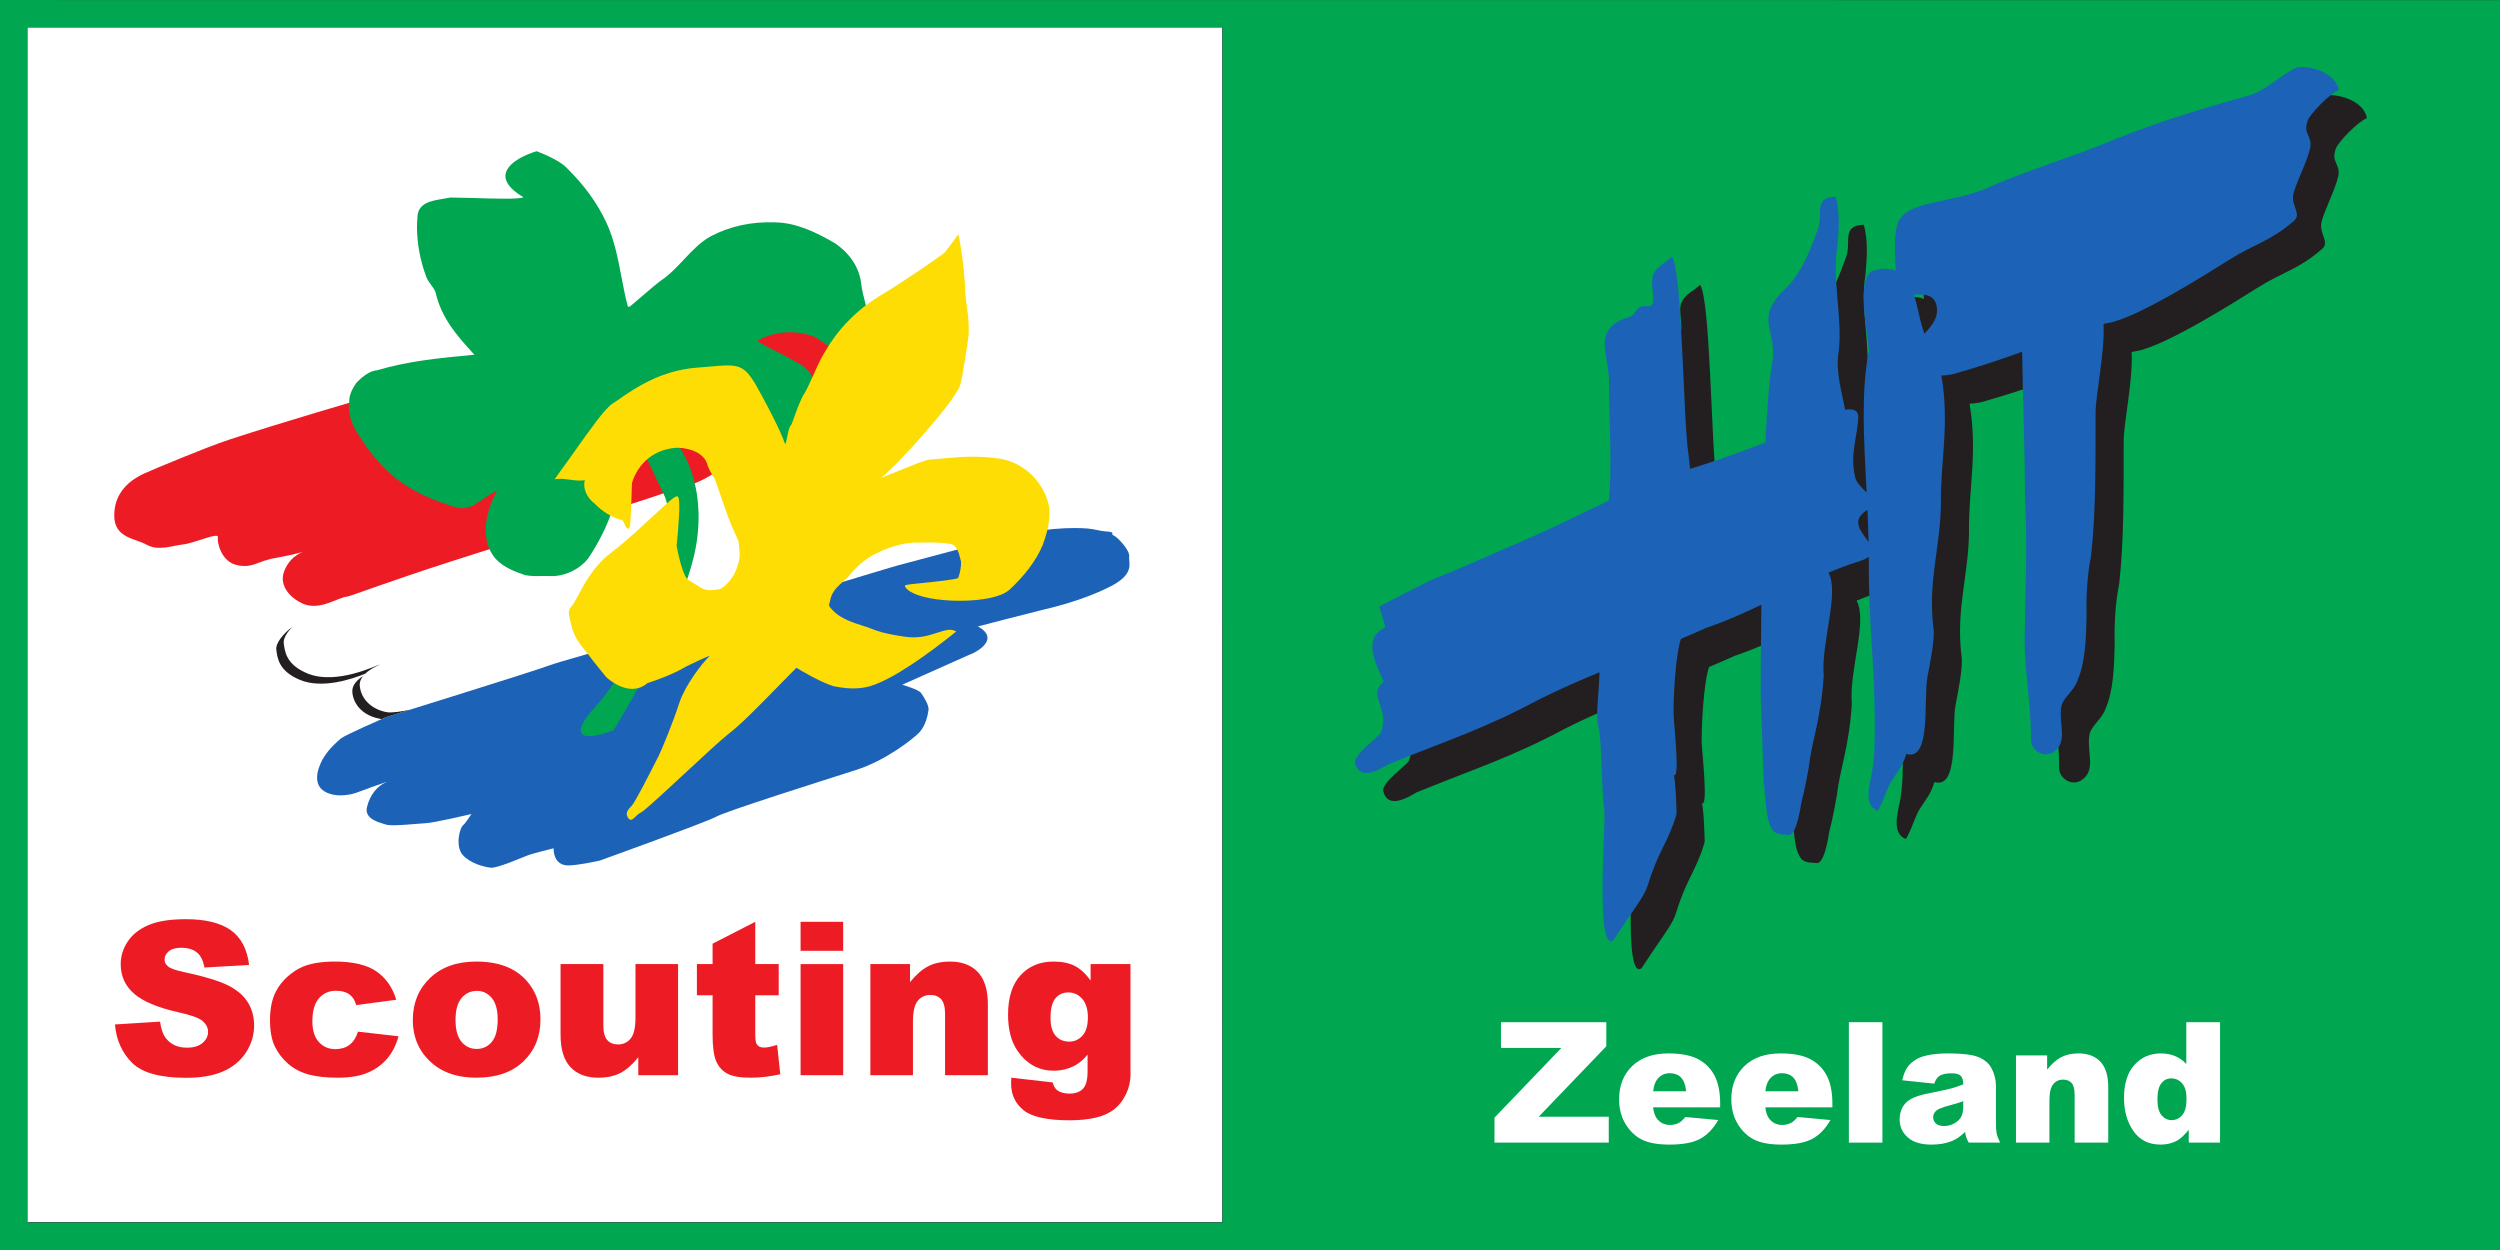 <?xml version="1.0" encoding="UTF-8" standalone="no"?>
<!-- Created with Inkscape (http://www.inkscape.org/) -->

<svg
   xmlns:dc="http://purl.org/dc/elements/1.1/"
   xmlns:cc="http://creativecommons.org/ns#"
   xmlns:rdf="http://www.w3.org/1999/02/22-rdf-syntax-ns#"
   xmlns:svg="http://www.w3.org/2000/svg"
   xmlns="http://www.w3.org/2000/svg"
   xmlns:inkscape="http://www.inkscape.org/namespaces/inkscape"
   version="1.1"
   width="408.625"
   height="204.35"
   id="svg2"
   xml:space="preserve"><rect width="100%" height="100%" fill="#333333" stroke="none"/><defs
     id="defs6" /><g
     transform="matrix(1.25,0,0,-1.25,0,204.35)"
     id="g10"><g
       transform="scale(0.1,0.1)"
       id="g12"><path
         d="m 36.172,36.25 0,1562.38 1562.348,0 0.03,-1562.38 -1562.378,0 z M 0,1634.76 0,0.078 3269.04,0 l 0,1634.64 L 0,1634.76"
         inkscape:connector-curvature="0"
         id="path14"
         style="fill:#00a650;fill-opacity:1;fill-rule:nonzero;stroke:none" /><path
         d="m 36.172,36.82 1561.83,0 0,1561.82 -1561.83,0 0,-1561.82 z"
         inkscape:connector-curvature="0"
         id="path16"
         style="fill:#ffffff;fill-opacity:1;fill-rule:nonzero;stroke:none" /><path
         d="m 693.672,1462.03 c -12.656,-3.74 -54.285,-18.55 -58.582,-52.08 -0.219,-1.72 -0.344,-3.54 -0.344,-5.43 0,-0.94 0.117,-1.94 0.188,-2.91 -5.371,0.15 -10.325,0.31 -13.672,0.43 l -34.192,0.69 -12.336,-2.18 c -14.656,-2.38 -54.246,-8.85 -55.046,-49.52 -0.118,-2.71 -0.586,-13.43 -0.586,-13.43 0,-24.16 4.941,-50.55 13.918,-74.3 2.644,-7.09 6.675,-12.53 9.617,-16.52 0.039,-0.05 1.765,-2.54 2.285,-3.28 5.156,-20.29 13.762,-36.96 24.031,-51.68 -27.742,-3.32 -55.738,-7.85 -83.348,-16.13 l 5.579,1.03 c -15.071,-1.13 -29.504,-9.14 -44.141,-24.49 l -1.352,-1.43 -1.128,-1.6 c -4.895,-6.98 -8.442,-13.81 -10.786,-20.58 -57.031,-16.89 -103.98,-31.33 -142.078,-43.78 -33.586,-11.07 -100.449,-39.52 -103.269,-40.73 l -1.828,-0.79 c 0,0 -0.391,-0.25 -0.508,-0.33 -0.489,-0.19 -0.996,-0.41 -0.996,-0.41 -51.133,-20.82 -61.868,-56.045 -61.868,-81.924 0,-40.64 31.555,-51.922 46.711,-57.34 3.426,-1.23 6.961,-2.5 8.789,-3.515 20.442,-11.192 40.071,-7.324 54.395,-4.516 l 9.695,1.692 c 7.035,0.871 14.758,3.144 22.461,5.566 7.09,-14.852 20.063,-28.594 40.422,-32.52 17.41,-3.41 29.024,-0.183 38.36,3.172 0.527,-5.23 1.589,-10.449 3.742,-15.515 3.601,-8.485 9.605,-16.278 17.066,-22.899 -12.332,-9.668 -29.844,-27.035 -29.844,-48.136 0,-1.895 0.149,-3.821 0.453,-5.762 -0.011,0.019 0.204,-1.438 0.204,-1.438 1.601,-11.265 5.859,-41.187 46.816,-57.965 15.754,-6.457 33.977,-8.285 54.402,-5.664 1.797,-6.171 4.504,-11.996 8.086,-17.285 -11.265,-5.547 -13.804,-7.48 -15.535,-8.879 l -0.574,-0.476 c -7.512,-6.406 -18.441,-16.418 -26.684,-29.278 -3.425,-5.117 -13.75,-22.328 -13.75,-41.937 0,-3.531 0.344,-7.152 1.118,-10.781 2.617,-12.282 9.648,-22.328 20.332,-29.078 14.89,-9.192 31.152,-10.141 43.699,-8.954 2.043,-13.199 11.719,-28.269 41.64,-37.039 l 1.907,-0.55 c 9.629,-2.938 22.593,-2.438 49.949,-0.11 l 10.996,0.852 c 3.309,0.121 8.867,0.937 15.352,2.109 0.007,-13.449 3.964,-25.39 11.484,-34.301 l 0.539,-0.621 c 16.941,-18.808 42.477,-23.906 52.664,-25.226 11.355,-1.59 25.852,3.25 53.938,14.699 l 6.875,2.75 c 1.367,0.539 4.773,1.551 8.789,2.66 1.082,-1.473 1.851,-3 3.203,-4.383 6.05,-6.25 16.89,-13.547 34.109,-12.937 15.703,0.41 42.195,6.301 45.164,6.969 l 1.582,0.351 1.528,0.551 c 32.734,11.808 140.671,50.91 155.085,58.668 l 0.547,0.301 c 11.953,6.039 107.725,36.589 148.625,49.64 l 29.4,9.41 c 43.09,13.579 82.66,44.192 94.07,56.079 l 0.41,0.449 c 9.55,10.41 15.77,24.695 18.49,42.461 0.31,1.89 0.45,3.765 0.45,5.613 0,9.324 -3.63,18.176 -8.5,26.543 22.41,10 44.27,19.766 44.9,20.051 8.03,2.968 28.68,12.207 37.31,31.277 2.01,4.465 2.92,8.859 3.19,13.125 23.9,6.121 50.27,12.891 50.27,12.891 0.02,0.011 0.82,0.195 0.82,0.195 15.16,3.586 55.4,13.137 92.89,31.711 35.05,16.961 41.78,37.059 41.78,54.004 0,2.305 -0.13,4.539 -0.32,6.707 l -0.13,1.531 -0.12,-1.949 c 0.16,1.269 0.23,2.539 0.23,3.816 0,17.578 -14.54,36.36 -27.89,46.153 -0.21,0.754 -0.36,1.281 -0.36,1.281 -8.46,10.191 -21.1,10.859 -27.17,11.18 l 0.68,-0.047 -7.45,1.226 c -9.64,2.035 -20.13,3.586 -42.55,3.086 -0.52,6.75 -1.57,13.227 -3.67,19.262 -13.27,39.804 -48.41,68.234 -89.43,72.114 -25.69,3.25 -45.59,2.08 -67,0.26 18.4,21.5 37.29,45.84 42.25,60.35 4.3,12.24 12.23,68.15 12.61,73.35 l 0.06,0.77 0.11,7.19 c 0,15.42 -1.55,25.9 -2.84,34.33 -0.1,0.85 -1.62,14.69 -1.78,16.06 -1.23,37.07 -7.41,70 -8.66,76.28 l -12.39,61.55 -37.05,-50.47 c -4.85,-6.69 -10.8,-14.69 -13.36,-17.93 -7.39,-5.66 -41.5,-29.28 -67.31,-45.44 -5.78,23.27 -19.57,43.74 -41.43,59.4 l -0.99,0.7 -1.04,0.61 c -27.5,16.08 -57.71,31.02 -92.39,31.49 -34.754,1.19 -67.097,-5.88 -96.16,-21.06 -17.656,-9.53 -30.723,-23.45 -42.246,-35.74 -7.246,-7.69 -13.945,-14.83 -21.074,-20.47 l 1.379,1.02 c -6.301,-4.34 -12.141,-8.95 -17.786,-13.61 -4.355,22.92 -9.433,48.6 -20.742,73.61 -13.718,29.35 -32.051,54.71 -57.715,80.02 -12.468,12.8 -35.339,22.64 -47.898,27.36 l -1.516,0.53 -7.832,2.64 -8.398,-2.47"
         inkscape:connector-curvature="0"
         id="path18"
         style="fill:#ffffff;fill-opacity:1;fill-rule:nonzero;stroke:none" /><path
         d="m 371.133,793.434 c -1.492,9.336 10.832,22.781 23.508,31.738 13.062,8.941 33.972,18.277 46.675,22.762 12.676,4.121 21.645,7.097 28.735,9.347 41.07,14.18 133.648,46.649 137.383,48.133 4.097,1.887 214.254,70.559 232.183,74.316 17.531,3.731 92.942,37.3 100.813,44.04 5.195,4.48 157.87,22.02 177.68,12.31 19.38,-9.7 -6.35,-76.162 29.12,-66.459 35.04,9.699 144.43,26.879 163.83,-4.449 19.41,-31.391 3.76,-47.063 -10.05,-53.027 -13.45,-5.618 -267.65,-69.067 -267.65,-69.067 0,0 -362.11,-97.793 -375.919,-100.015 -10.82,-1.895 -85.468,-25.04 -113.855,-34.348 -7.832,-2.617 1.121,0.359 -13.789,-4.11 -19.067,-5.585 -15.695,-2.617 -24.289,-1.117 -19.031,3.735 -33.594,16.809 -35.098,34.692 -1.484,17.547 28.008,27.625 25.781,27.625 -2.238,0 -55.625,-27.254 -94.074,-11.571 -28.75,11.571 -29.5,29.508 -30.984,39.2"
         inkscape:connector-curvature="0"
         id="path20"
         style="fill:#ffffff;fill-opacity:1;fill-rule:nonzero;stroke:none" /><path
         d="m 504.48,696.93 c 0,0 193.372,60.078 214.282,67.949 20.894,7.82 247.84,70.176 263.535,73.516 15.293,3.378 175.073,52.656 193.333,57.507 18.3,4.844 138.9,36.953 138.9,36.953 0,0 38.46,9.305 77.27,11.172 38.83,1.504 39.92,-2.976 54.12,-4.089 14.2,-0.754 5.58,-3.735 10.1,-5.239 4.1,-1.109 21.62,-19.019 20.52,-27.625 -1.14,-8.586 8.56,-23.133 -26.89,-40.301 -35.46,-17.558 -73.92,-26.503 -88.11,-29.882 -14.16,-3.34 -82.89,-21.25 -82.89,-21.25 0,0 16.85,-7.856 11.61,-19.438 -5.22,-11.558 -23.52,-17.898 -23.52,-17.898 l -86.97,-38.848 c 0,0 21.66,-6.316 24.62,-10.809 3,-4.484 10.82,-15.683 9.69,-22.753 -1.09,-7.122 -3.73,-19.817 -11.92,-28.762 -8.23,-8.582 -44.05,-36.953 -83.24,-49.281 -39.18,-12.68 -169.115,-53.364 -182.904,-61.223 -13.836,-7.438 -151.582,-57.09 -151.582,-57.09 0,0 -26.485,-5.988 -40.301,-6.348 -21.645,-0.75 -20.156,22.391 -20.156,22.391 0,0 -27.993,-6.742 -35.098,-9.723 -7.082,-2.609 -39.191,-16.789 -47.395,-15.648 -8.593,1.109 -26.14,5.199 -36.582,16.801 -10.089,11.929 -3.347,35.808 0.371,38.449 3.348,2.621 11.18,14.91 11.18,14.91 0,0 -49.258,-11.57 -59.344,-11.93 -9.687,-0.359 -43.671,-4.5 -52.265,-1.882 -8.567,2.632 -28.731,7.089 -25,22.773 3.73,16.059 13.808,27.988 24.636,32.469 10.825,4.5 -39.199,-13.789 -39.199,-13.789 0,0 -23.886,-8.602 -41.426,2.226 -17.183,10.832 -6.343,35.481 0.364,45.539 6.711,10.465 16.426,19.043 21.648,23.504 5.586,4.5 58.613,27.649 58.613,27.649"
         inkscape:connector-curvature="0"
         id="path22"
         style="fill:#1c63b7;fill-opacity:1;fill-rule:nonzero;stroke:none" /><path
         d="m 198.684,1020.03 c 0,0 68.289,29.11 101.14,39.93 75.403,24.65 168.36,51.53 198.977,60.49 29.097,8.95 119.07,36.21 195.222,59.34 60.489,18.3 112.723,33.98 118.34,35.46 13.059,2.98 274.357,85.13 282.957,75.05 8.59,-9.7 35.48,-33.98 33.98,-69.09 -1.51,-35.44 -66.45,-121.67 -77.65,-127.63 -11.57,-5.63 -204.931,-43.69 -204.931,-43.69 0,0 100.039,39.57 104.492,-1.51 4.141,-41.04 -77.637,-55.61 -81.738,-57.837 -4.09,-2.617 -162.371,-52.266 -281.075,-90.344 -78.789,-25.359 -129.543,-44.773 -134.406,-45.527 -12.676,-1.121 -34.695,-18.289 -56.734,-9.719 -14.922,5.957 -33.957,22.758 -25.383,43.664 8.594,21.301 26.895,25.403 26.895,25.403 0,0 -11.954,-4.102 -37.332,-8.606 -25.391,-4.101 -29.875,-13.789 -50.774,-9.695 -21.269,4.101 -26.894,29.492 -25.769,36.59 1.484,7.082 -29.844,-7.469 -45.168,-9.344 -15.672,-1.875 -32.481,-8.945 -48.157,-0.371 -15.281,8.601 -42.175,8.601 -42.175,38.062 0,45.574 45.925,56.784 49.289,59.374"
         inkscape:connector-curvature="0"
         id="path24"
         style="fill:#ed1c24;fill-opacity:1;fill-rule:nonzero;stroke:none" /><path
         d="m 1134.84,1224.49 c 0,0.02 -2.81,11.7 -2.81,11.7 -2.46,9.58 -5.49,21.47 -5.74,26.55 -2.4,21.25 -13.65,39.21 -33.45,53.38 -24.46,14.31 -50.95,27.56 -79.6,27.93 -30.349,1.11 -58.474,-4.96 -83.623,-18.1 -13.601,-7.35 -24.617,-19.09 -35.301,-30.47 -7.48,-7.96 -15.214,-16.2 -23.906,-23.07 -10.488,-7.24 -20.234,-15.73 -29.648,-23.91 l -16.653,-14.16 c -0.371,-0.1 -2.285,-0.94 -2.871,-0.66 l -0.371,0.66 c -3.394,12.79 -5.894,25.94 -8.316,38.66 -4.406,23.17 -8.946,47.12 -19.367,70.15 -12.293,26.34 -28.996,49.37 -52.559,72.53 -10.566,10.89 -37.473,20.79 -38.605,21.23 l -0.465,0.16 -0.469,-0.13 c -1.543,-0.47 -37.602,-11.25 -40.039,-30.31 -1.234,-9.65 6.336,-19.47 22.516,-29.17 -0.016,0 0.363,-0.31 0.714,-0.58 -4.472,-2.98 -41.457,-1.76 -63.894,-1 l -31.289,0.64 c -0.285,-0.05 -9.785,-1.73 -9.785,-1.73 -15.539,-2.53 -33.164,-5.35 -33.489,-24.38 -0.371,-4.16 -0.554,-8.41 -0.554,-12.81 0,-20.96 4.285,-44.02 12.234,-65.04 1.379,-3.7 3.816,-7.03 6.172,-10.21 2.324,-3.19 4.543,-6.19 5.769,-9.53 7.954,-34.79 28.633,-57.46 50.547,-81.49 0,0 0.254,-0.29 0.364,-0.41 -1.289,-0.12 -2.625,-0.25 -2.625,-0.25 -41.309,-3.87 -84.067,-7.87 -124.59,-20.04 -8.203,-0.63 -17.199,-6.02 -27.153,-16.45 -6.453,-9.2 -9.363,-16.94 -9.363,-24.59 -0.332,-2.22 -0.461,-4.48 -0.461,-6.75 0,-12.82 4.934,-25.96 15.285,-40.73 13.633,-21.46 28.758,-38.79 46.211,-52.95 22.129,-16.683 46.336,-28.289 78.528,-37.625 14.207,-4.39 25.808,3.762 37.07,11.66 5.359,3.75 10.945,7.297 16.726,9.758 -8.371,-15.019 -14.843,-33.496 -14.843,-51.394 0,-13.594 3.652,-26.719 12.988,-37.493 10.469,-11.281 25.48,-16.921 38.723,-21.336 7.84,-1.464 15.3,-1.3 23.203,-1.093 l 14.871,-0.102 c 16.543,1.059 33.672,9.906 43.828,22.578 29.414,43.598 44.219,90.043 44.219,138.367 0,5.59 -0.203,11.21 -0.606,16.82 0.215,0.47 1.653,3.67 1.653,3.67 0,0 0.562,1.21 1.113,2.37 1.875,-1.7 13.426,-12.11 13.426,-12.11 14.414,-11.28 15.078,-12.77 23.203,-30.7 l 16.367,-34.546 c 4.148,-8.097 6.086,-19.867 6.086,-34.14 0,-64.836 -39.934,-181.465 -96.191,-243.762 -12.493,-13.855 -18.657,-23.801 -18.657,-30.129 0,-1.617 0.395,-2.984 1.184,-4.137 6.601,-9.472 37.656,2.481 41.172,3.883 l 0.437,0.16 0.254,0.411 c 0.805,1.25 79.192,125.679 104.336,224.785 4.152,16.308 6.692,34.695 6.692,53.633 0,38.882 -10.696,80.142 -40.274,110.532 -0.32,0.26 -6.094,5.08 -6.094,5.08 -2.422,2.27 -5.195,4.79 -8.398,6.71 0.683,1.38 1.953,4.08 2.637,5.52 14.648,-3.85 28.164,-9.82 41.211,-15.65 15.695,-7.03 30.488,-13.65 47.304,-16.85 5.938,-1.46 10.125,-3.89 14.18,-6.26 6.133,-3.57 11.914,-6.91 22.754,-6.46 l 16.702,1.77 c 7.54,1.12 12.5,1.87 17.7,-0.52 1.87,-0.84 4.42,-0.41 7.75,1.41 14.41,7.85 40.68,40.05 42.87,55.37 0.08,0.86 0.08,1.87 0.08,2.97 0,13.05 -4.91,40.8 -19.66,52.17 -7.38,5.77 -22.61,13.48 -36.05,20.27 -10.68,5.39 -23.662,11.96 -26.021,14.6 39.481,21.44 75.071,4.94 75.431,4.78 37.02,-23.85 49.06,-31.59 53.31,-33.72 0.19,-0.13 0.08,-0.43 0.27,-0.54 0,0 0.19,0.24 0.24,0.29 1.64,-0.78 1.95,-0.57 2.24,-0.18 l 0.85,1.29 -1.71,1.12 c -1.35,0.86 1.39,6.6 3.78,11.66 5.62,11.83 14.08,29.68 10.3,50.44"
         inkscape:connector-curvature="0"
         id="path26"
         style="fill:#00a650;fill-opacity:1;fill-rule:nonzero;stroke:none" /><path
         d="m 1052.2,1154.48 0,0 0,0.019 0,0 0,-0.019 z"
         inkscape:connector-curvature="0"
         id="path28"
         style="fill:#00a650;fill-opacity:1;fill-rule:nonzero;stroke:none" /><path
         d="m 1369.59,980.949 c -10.13,30.391 -36.54,51.871 -67.32,54.741 -26.57,3.42 -45.86,1.7 -70.3,-0.45 l -16.57,-1.42 c -4.05,0 -22.02,-7.21 -47.01,-17.38 -5.92,-2.44 -11.58,-4.74 -16.39,-6.65 13.66,11.27 35.36,33.91 53.8,55.19 21.25,23.84 45.42,53.7 49.56,65.81 3.08,8.73 10.87,61.26 11.28,66.8 0.05,2.12 0.1,4.11 0.1,6.03 0,13.71 -1.39,22.83 -2.64,30.99 l -1.91,17.29 c -1.14,38.49 -8.2,73.05 -8.26,73.42 l -0.67,3.3 -2,-2.74 c -0.13,-0.17 -12.7,-17.54 -15.95,-21.16 -3.3,-3.3 -54.72,-38.95 -83.65,-56.06 -45.71,-27.31 -66.38,-62.68 -73.15,-74.3 l -1.62,-2.73 c -4.25,-6.97 -9.12,-17.78 -13.8,-28.22 -4.4,-9.76 -8.54,-18.99 -11.57,-23.64 -4.27,-6.31 -9.35,-20.34 -13.06,-30.63 -1.64,-4.53 -3.21,-8.83 -3.77,-9.72 -3.01,-3.21 -4.22,-9.79 -5.38,-16.13 -0.66,-3.64 -1.41,-7.01 -2.45,-9.52 -0.48,0.92 -1.01,2.05 -1.42,3.3 -0.14,0.48 -4.05,13.68 -28.858,59.61 -22.93,42.78 -26.445,42.48 -69.336,38.7 l -16.086,-1.34 c -47.371,-3.47 -82.488,-27.9 -101.324,-41.03 l -8.691,-5.86 c -9.75,-5.99 -28.86,-32.95 -50.942,-64.14 l -24.988,-34.91 3.332,0.35 c 5.855,0.69 11.316,-0.11 17.137,-0.96 6.054,-0.85 12.343,-1.61 19.035,-0.68 -0.371,-1.79 -0.793,-3.61 -0.793,-5.44 0,-9.089 4.758,-18.132 13.535,-25.065 10.957,-10.957 21.523,-17.442 35.215,-21.535 1.719,-0.071 2.722,-2.372 3.652,-4.618 1.043,-2.441 2.117,-4.98 4.152,-6.371 l 0.758,-0.543 1.008,0.465 c 1.707,0.957 2.442,4.945 3.594,43.383 0.207,7.637 0.437,15.564 0.644,16.544 8.262,26.12 28.653,42.75 55.821,45.51 10.058,1.08 38.965,-2.55 43.191,-23.8 0.117,-0.39 5.734,-12.95 9.067,-16.36 0.039,-0.18 9.421,-27.089 9.421,-27.089 5.774,-17.129 10.325,-30.664 20.45,-51.719 1.386,-2.5 1.523,-5.141 1.679,-7.891 l 0.442,-4.418 c 0.457,-2.234 0.672,-4.605 0.672,-7.027 0,-8.516 -2.657,-18.164 -7.618,-27.481 -4.074,-7.074 -12.746,-17.675 -19.14,-19.015 -16.563,-3.137 -20.774,-0.41 -30.938,6.238 l -9.433,5.891 c -6.868,4.023 -13.399,33.484 -15.352,44.511 2.297,22.481 5.527,61.321 1.731,64.395 -2.297,2.043 -6.672,-1.367 -33.196,-26.008 -16.093,-14.949 -36.113,-33.543 -52.636,-46.031 -23.582,-17.617 -35.301,-39.621 -43.875,-55.703 -3.723,-6.992 -6.934,-13.02 -10.082,-16.524 -4.461,-4.765 -2.75,-11.171 -1.122,-17.343 l 1.485,-6.301 c 2.89,-14.746 11.894,-25.852 20.586,-36.594 l 1.758,-2.183 c 5.878,-8.11 23.347,-29.297 23.515,-29.512 0.43,-0.395 29.758,-28.086 53.633,-7.649 33.633,10.879 49.609,21.125 50.234,21.551 11.973,5.918 25.059,11.977 31.504,14.375 -10.84,-10.484 -32.5,-38.883 -40.058,-61.93 -7.532,-23.695 -23.164,-61.554 -27.168,-69.613 l -4.102,-7.984 c -7.89,-15.547 -26.348,-51.938 -31.113,-56.977 -6.016,-6.008 -8.352,-10.148 -4.238,-16.07 0.859,-1.27 1.836,-1.938 2.976,-2.051 2.024,-0.156 3.735,1.531 5.871,3.652 2.031,1.989 4.551,4.489 7.949,6.11 4.844,2.531 31.309,27.058 59.297,53.031 22.344,20.699 45.442,42.109 52.95,47.91 15.449,12.047 27.148,23.77 41.933,38.574 l 4.141,4.122 c 0,0 38.711,39.363 44.701,45.449 4.77,-3.008 29.4,-18.067 48.6,-24.184 13.89,-2.722 30.27,-4.82 47.51,0 30.73,9.082 77.32,43.125 111.01,70.078 l 1.95,1.567 -2.27,0.976 c -6.24,2.684 -13.39,0.34 -22.44,-2.621 -11.25,-3.629 -25.26,-8.211 -43.6,-5.113 -26.55,3.887 -36.14,7.691 -43.12,10.469 l -4.82,1.797 c -0.03,0 -2.87,0.918 -2.87,0.918 -17.91,5.546 -36.44,11.343 -47.13,26.863 -0.09,0.273 -0.14,0.547 -0.14,0.871 0,1.23 0.53,2.996 1.1,4.961 l 1.13,4.668 c 2.44,9.207 9.47,15.469 16.25,21.519 l 6.1,5.668 c 12.56,15.242 24.4,25.078 37.28,31.055 10.71,5.488 27.48,12.363 46.91,14.062 l 11.7,0.118 c 12.73,0.175 24.76,0.371 37.23,-1.621 9.33,-1.223 11.81,-11.094 14.2,-20.664 l 0.63,-2.5 c 0.32,-6.301 -1.02,-14.243 -3.7,-21.504 -2.32,-1.993 -29.88,-4.844 -46.31,-6.543 -22.89,-2.344 -22.91,-2.446 -23.26,-4.004 l -0.14,-0.606 0.43,-0.625 c 6.45,-9.883 27.76,-14.25 39.89,-15.961 34.05,-4.785 80.42,-1.597 95.99,11.926 20.39,18.699 35.49,38.899 43.71,58.391 9.46,25.097 11.55,44.472 6.35,59.312"
         inkscape:connector-curvature="0"
         id="path30"
         style="fill:#fddd04;fill-opacity:1;fill-rule:nonzero;stroke:none" /><path
         d="m 496.191,765.805 c -2.207,-0.067 -55.761,-27.371 -94.043,-11.668 -28.718,11.797 -29.621,29.558 -31.093,39.179 -0.977,6.446 4.199,14.707 11.59,22.168 -11.981,-9.004 -22.704,-21.574 -21.305,-30.625 1.465,-9.613 2.359,-27.406 31.082,-39.164 29.426,-12.066 67.871,1.25 85.078,8.125 8.137,7.825 20.129,12.035 18.691,11.985"
         inkscape:connector-curvature="0"
         id="path32"
         style="fill:#231f20;fill-opacity:1;fill-rule:nonzero;stroke:none" /><path
         d="m 536.25,706.852 c -9.832,-2.266 -24.27,-4.485 -30.781,-3.254 -19.016,3.562 -33.516,16.648 -35.047,34.66 -0.41,4.805 1.504,9.004 4.402,12.613 -7.195,-4.683 -14.902,-11.797 -14.121,-21.082 1.516,-17.976 16.035,-31.062 35.051,-34.637 1.199,-0.214 2.156,-0.468 2.976,-0.722 3.536,1.543 5.75,2.5 5.75,2.5 0,0 12.637,3.965 31.77,9.922"
         inkscape:connector-curvature="0"
         id="path34"
         style="fill:#231f20;fill-opacity:1;fill-rule:nonzero;stroke:none" /><path
         d="m 150.313,295.23 58.964,3.692 c 1.282,-9.57 3.875,-16.871 7.793,-21.883 6.387,-8.117 15.508,-12.18 27.371,-12.18 8.84,0 15.664,2.071 20.454,6.231 4.785,4.14 7.175,8.941 7.175,14.43 0,5.199 -2.273,9.851 -6.836,13.949 -4.558,4.113 -15.144,7.992 -31.738,11.64 -27.187,6.102 -46.562,14.223 -58.152,24.332 -11.672,10.141 -17.512,23.028 -17.512,38.719 0,10.32 2.988,20.051 8.965,29.211 5.969,9.18 14.961,16.379 26.953,21.617 11.992,5.25 28.43,7.883 49.316,7.883 25.633,0 45.176,-4.781 58.622,-14.301 13.457,-9.539 21.464,-24.699 24.015,-45.5 l -58.418,-3.41 c -1.555,9.031 -4.812,15.59 -9.785,19.692 -4.973,4.109 -11.836,6.148 -20.586,6.148 -7.207,0 -12.637,-1.52 -16.277,-4.57 -3.657,-3.059 -5.481,-6.782 -5.481,-11.149 0,-3.191 1.516,-6.062 4.524,-8.609 2.918,-2.66 9.851,-5.121 20.789,-7.41 27.09,-5.832 46.496,-11.731 58.215,-17.703 11.714,-5.989 20.254,-13.387 25.586,-22.239 5.332,-8.851 8.003,-18.742 8.003,-29.691 0,-12.859 -3.562,-24.707 -10.671,-35.559 -7.122,-10.859 -17.063,-19.082 -29.825,-24.699 -12.773,-5.609 -28.867,-8.41 -48.3,-8.41 -34.114,0 -57.735,6.57 -70.86,19.687 -13.137,13.153 -20.578,29.821 -22.304,50.082"
         inkscape:connector-curvature="0"
         id="path36"
         style="fill:#ed1c24;fill-opacity:1;fill-rule:nonzero;stroke:none" /><path
         d="m 468.125,285.801 52.949,-6.02 c -2.922,-11.051 -7.707,-20.609 -14.363,-28.672 -6.66,-8.07 -15.168,-14.347 -25.52,-18.808 -10.351,-4.469 -23.515,-6.711 -39.472,-6.711 -15.41,0 -28.25,1.441 -38.504,4.308 -10.266,2.872 -19.094,7.524 -26.477,13.942 -7.39,6.43 -13.183,13.961 -17.375,22.621 -4.195,8.648 -6.297,20.141 -6.297,34.449 0,14.942 2.547,27.391 7.664,37.32 3.735,7.29 8.84,13.821 15.325,19.622 6.472,5.777 13.133,10.07 19.968,12.91 10.852,4.457 24.77,6.699 41.731,6.699 23.711,0 41.797,-4.242 54.25,-12.731 12.449,-8.492 21.18,-20.89 26.199,-37.218 l -52.402,-6.973 c -1.641,6.191 -4.629,10.871 -8.965,14.02 -4.336,3.152 -10.148,4.722 -17.441,4.722 -9.207,0 -16.668,-3.301 -22.375,-9.91 -5.692,-6.582 -8.543,-16.582 -8.543,-29.961 0,-11.941 2.824,-21 8.488,-27.18 5.64,-6.199 12.848,-9.289 21.609,-9.289 7.293,0 13.43,1.868 18.399,5.61 4.968,3.738 8.691,9.488 11.152,17.25"
         inkscape:connector-curvature="0"
         id="path38"
         style="fill:#ed1c24;fill-opacity:1;fill-rule:nonzero;stroke:none" /><path
         d="m 595.637,301.238 c 0,-12.937 2.617,-22.519 7.859,-28.726 5.242,-6.203 11.836,-9.293 19.774,-9.293 8.019,0 14.613,3.043 19.765,9.16 5.156,6.109 7.735,15.922 7.735,29.422 0,12.59 -2.606,21.949 -7.801,28.109 -5.196,6.16 -11.621,9.238 -19.285,9.238 -8.118,0 -14.829,-3.128 -20.121,-9.367 -5.282,-6.25 -7.926,-15.761 -7.926,-28.543 z m -55.824,-0.129 c 0,22.172 7.472,40.43 22.445,54.789 14.949,14.372 35.152,21.563 60.601,21.563 29.094,0 51.079,-8.441 65.942,-25.32 11.953,-13.59 17.929,-30.332 17.929,-50.211 0,-22.352 -7.414,-40.66 -22.238,-54.918 -14.824,-14.282 -35.32,-21.422 -61.496,-21.422 -23.348,0 -42.234,5.93 -56.641,17.781 -17.695,14.688 -26.542,33.938 -26.542,57.738"
         inkscape:connector-curvature="0"
         id="path40"
         style="fill:#ed1c24;fill-opacity:1;fill-rule:nonzero;stroke:none" /><path
         d="m 886.641,228.871 -51.993,0 0,23.551 c -7.753,-9.672 -15.585,-16.57 -23.464,-20.684 -7.891,-4.09 -17.579,-6.148 -29.075,-6.148 -15.324,0 -27.343,4.582 -36.054,13.75 -8.711,9.172 -13.067,23.281 -13.067,42.34 l 0,92.48 55.957,0 0,-79.89 c 0,-9.122 1.692,-15.598 5.059,-19.418 3.379,-3.84 8.125,-5.75 14.226,-5.75 6.665,0 12.122,2.546 16.36,7.648 4.238,5.121 6.367,14.289 6.367,27.512 l 0,69.898 55.684,0 0,-145.289"
         inkscape:connector-curvature="0"
         id="path42"
         style="fill:#ed1c24;fill-opacity:1;fill-rule:nonzero;stroke:none" /><path
         d="m 987.598,429.449 0,-55.289 30.642,0 0,-40.762 -30.642,0 0,-51.476 c 0,-6.184 0.593,-10.293 1.777,-12.293 1.824,-3.09 5.02,-4.641 9.578,-4.641 4.107,0 9.847,1.203 17.237,3.551 l 4.1,-38.43 c -13.77,-3.019 -26.63,-4.519 -38.571,-4.519 -13.867,0 -24.082,1.781 -30.645,5.32 -6.582,3.559 -11.426,8.961 -14.582,16.192 -3.133,7.25 -4.715,18.98 -4.715,35.199 l 0,51.097 -20.515,0 0,40.762 20.515,0 0,26.68 55.821,28.609"
         inkscape:connector-curvature="0"
         id="path44"
         style="fill:#ed1c24;fill-opacity:1;fill-rule:nonzero;stroke:none" /><path
         d="m 1046.84,374.16 55.68,0 0,-145.289 -55.68,0 0,145.289 z m 0,55.289 55.68,0 0,-37.91 -55.68,0 0,37.91"
         inkscape:connector-curvature="0"
         id="path46"
         style="fill:#ed1c24;fill-opacity:1;fill-rule:nonzero;stroke:none" /><path
         d="m 1138.09,374.16 51.85,0 0,-23.66 c 7.75,9.66 15.6,16.57 23.53,20.719 7.94,4.16 17.6,6.242 29.01,6.242 15.41,0 27.47,-4.59 36.17,-13.75 8.73,-9.16 13.09,-23.332 13.09,-42.492 l 0,-92.348 -55.97,0 0,79.891 c 0,9.117 -1.69,15.59 -5.06,19.367 -3.37,3.781 -8.11,5.68 -14.23,5.68 -6.75,0 -12.22,-2.547 -16.41,-7.661 -4.2,-5.117 -6.3,-14.277 -6.3,-27.5 l 0,-69.777 -55.68,0 0,145.289"
         inkscape:connector-curvature="0"
         id="path48"
         style="fill:#ed1c24;fill-opacity:1;fill-rule:nonzero;stroke:none" /><path
         d="m 1373.67,303.711 c 0,-10.492 2.25,-18.27 6.71,-23.332 4.46,-5.047 10.35,-7.59 17.65,-7.59 6.93,0 12.75,2.609 17.44,7.871 4.71,5.25 7.05,13.16 7.05,23.731 0,10.578 -2.46,18.679 -7.38,24.3 -4.93,5.598 -10.96,8.399 -18.07,8.399 -7.11,0 -12.78,-2.57 -17.03,-7.719 -4.24,-5.172 -6.37,-13.711 -6.37,-25.66 z m 52.4,70.449 52.13,0 0,-137.211 0.14,-6.429 c 0,-9.122 -1.94,-17.809 -5.82,-26.071 -3.87,-8.25 -9.02,-14.918 -15.45,-20.039 -6.44,-5.109 -14.59,-8.801 -24.49,-11.082 -9.9,-2.277 -21.23,-3.418 -34.01,-3.418 -29.18,0 -49.21,4.379 -60.11,13.129 -10.91,8.762 -16.36,20.492 -16.36,35.16 0,1.832 0.09,4.289 0.27,7.391 l 54.05,-6.149 c 1.36,-5.019 3.46,-8.492 6.29,-10.402 4.11,-2.828 9.25,-4.25 15.45,-4.25 8.03,0 14.03,2.152 17.99,6.43 3.99,4.293 5.96,11.769 5.96,22.453 l 0,22.027 c -5.47,-6.488 -10.94,-11.168 -16.43,-14.097 -8.55,-4.551 -17.82,-6.84 -27.77,-6.84 -19.41,0 -35.1,8.476 -47.05,25.437 -8.49,12.039 -12.73,27.961 -12.73,47.75 0,22.621 5.47,39.86 16.42,51.723 10.94,11.848 25.26,17.789 42.96,17.789 11.3,0 20.63,-1.922 27.98,-5.762 7.34,-3.82 14.2,-10.16 20.58,-19.008 l 0,21.469"
         inkscape:connector-curvature="0"
         id="path50"
         style="fill:#ed1c24;fill-opacity:1;fill-rule:nonzero;stroke:none" /><path
         d="m 2568.75,1199.48 c 3.91,-17.08 -6.41,-27.29 -15.52,-37.98 -0.76,2.09 -1.5,4.21 -2.17,6.55 -4.14,11.66 -6.62,29.18 -11.81,44.73 12.48,0.56 25.96,0.74 29.5,-13.3 z m -90.11,-268.167 c 0.63,-13.887 1.15,-27.891 1.47,-42.012 -8.69,13.125 -24.88,27.937 -1.47,42.012 z m 616.43,549.007 c -4.91,25.13 -42.54,32.5 -54.99,29.45 -18.66,-7.58 -42.39,-32.14 -64.81,-37.29 -56.14,-15.31 -119.96,-34.96 -168.89,-55 -61.55,-25.77 -118.01,-41.31 -174.79,-66.77 -49.59,-19.55 -96.25,-14.65 -111.95,-41.25 -7.28,-15.73 -4.9,-43.76 -3.98,-65.64 -7.12,3.06 -15.98,3.81 -27.45,0.83 -28.14,-5.96 -6.86,-91.07 -7.83,-106.04 -10.43,-53.07 -6.29,-116.74 -2.85,-184.512 -6.31,6.015 -13.2,12.695 -14.84,19.539 -7.54,29.383 3.1,54.753 3.92,78.543 0.27,9.7 -7,11.75 -17.21,10.07 -4.04,22.34 -13.12,51.85 -8.32,76.36 5.07,42.79 -8.84,95.98 -1.95,135.5 2.11,24.3 3.75,44.77 -1.97,66.78 -30.28,-0.75 -15.56,-23.65 -23.58,-43.22 -9.98,-27.06 -16.53,-44.25 -31.41,-64.81 -7.21,-11.35 -17.02,-15.45 -25.54,-29.44 -17.67,-26.1 1.95,-41.65 -1.95,-76.59 -4.05,-20.58 -7.14,-57.9 -9.48,-107.39 -29.84,-11.51 -62.5,-23.362 -90.69,-32.073 -2.68,-0.762 -5.29,-1.582 -7.94,-2.39 -0.5,5.925 -1.09,11.961 -1.87,18.113 -7.21,46.58 -8.03,238.87 -21.61,259.24 -7.7,-7.29 -19.15,-12.19 -23.57,-21.61 -7.87,-11.85 6.88,-44.58 -7.85,-43.2 -15.57,2.7 -14.73,-9.57 -23.57,-13.75 -10.81,-3.19 -23.08,-8.09 -29.46,-19.63 -9.18,-17.93 2.29,-40.84 1.98,-64.8 0.25,-43.52 4.45,-123.074 -0.33,-156.055 -37.49,-17.441 -73.13,-35.801 -111.64,-52.137 -40.75,-17.421 -80.84,-36.25 -119.79,-51.078 -20.78,-10.543 -42.21,-21.168 -68.73,-35.332 -0.34,0.254 7.03,-18.57 7.85,-27.5 -31.92,-13.98 -9.83,-50.816 -1.97,-70.691 -22.59,-18.574 9.33,-33.301 -3.92,-66.785 -3.12,-5.801 -35.85,-28.723 -33.4,-39.274 5.73,-24.617 32.75,-8.258 43.21,-1.968 81.18,32.98 124.54,46.085 196.41,84.453 24.45,12.382 51.68,24.289 79.92,36.047 -0.28,-25.09 -5.7,-58.489 -1.37,-71.399 4.24,-14.48 3.42,-71.75 7.86,-111.949 1.3,-21.192 -11.8,-184.031 11.77,-166.934 5.9,9.082 12.44,18.903 19.64,29.453 9.97,14.821 21.44,29.571 25.54,43.207 13.91,45.262 26.99,55.903 37.3,92.321 0.33,0.41 -1.3,48.691 -3.92,51.062 9.16,-8.109 0.16,68.809 0,80.516 0.14,43.406 5.16,86.359 9.8,97.422 11.35,4.804 22.57,9.629 33.41,14.519 24.82,8.313 48.46,18.957 71.59,30.11 -0.43,-37.774 -0.72,-77.481 -0.89,-118.477 0.82,-24.648 2.46,-71.293 3.94,-111.961 2.6,-21.519 2.6,-48.5 9.81,-60.871 4.24,-9.738 12.44,-8.918 23.56,-9.82 7.69,0.902 12.59,21.359 15.71,41.25 5.07,20.203 8.34,38.211 9.83,47.113 4.25,36.918 15.7,60.664 19.63,119.816 -3.9,42.813 21.03,108.387 6.19,134.895 12.87,5.437 25.84,10.34 38.98,14.344 6.54,2.031 10.93,4.226 13.75,6.554 -0.57,-89.355 7.53,-135.16 7.85,-214.718 -0.32,-28.063 0.5,-43.614 -3.92,-68.743 -3.76,-17.429 -10.32,-41.96 7.85,-49.089 7.2,12.859 8.85,20.211 15.72,35.339 8.66,15.149 16.04,20.891 21.6,39.29 32.89,-10.219 22.25,71.613 27.5,100.156 2.94,15.637 10.31,50.832 7.84,64.812 -7.35,61.293 9.02,103.852 9.84,161.039 -0.82,56.953 11.66,104.483 0.66,168.713 8.03,0.14 16.21,1.74 22.89,4.12 22.01,6.12 54.33,16.52 82.71,27.06 0.79,-61.38 3.45,-118.5 3.72,-188.115 3.75,-69.778 -0.35,-145.063 0,-168.899 -2.79,-52.273 7.84,-93.183 7.85,-151.207 -0.01,-12.371 17.17,-25.449 31.43,-13.738 16.02,12.84 5.39,34.937 7.85,54.984 0.82,14.317 16.35,21.68 21.6,37.293 10.31,23.664 11.12,55.586 11.78,84.465 -0.66,27.59 0.98,53.77 5.9,78.567 6.54,57.031 5.72,126.582 5.87,186.57 -0.11,23.03 12.32,79.37 10.39,116.38 2.31,0.46 4.67,0.92 7.31,1.45 37.78,7.13 126.98,63.58 157.11,82.48 33.71,21.21 52.52,23.65 82.48,49.09 15.06,10.57 -3.77,21.21 1.97,39.28 5.72,18.76 17.17,39.22 21.59,58.92 2.13,14.66 -9.32,17.12 -3.91,33.4 1.95,9.07 30.59,37.73 41.23,41.23"
         inkscape:connector-curvature="0"
         id="path52"
         style="fill:#231f20;fill-opacity:1;fill-rule:nonzero;stroke:none" /><path
         d="m 2531.99,1236.23 c 3.91,-17.07 -6.4,-27.28 -15.52,-37.97 -0.76,2.09 -1.5,4.2 -2.15,6.55 -4.15,11.66 -6.63,29.18 -11.83,44.73 12.48,0.56 25.96,0.74 29.5,-13.31 z m -90.11,-268.16 c 0.63,-13.886 1.16,-27.89 1.47,-42.011 -8.69,13.125 -24.87,27.937 -1.47,42.011 z m 616.43,549.02 c -4.91,25.11 -42.54,32.5 -54.99,29.44 -18.66,-7.58 -42.39,-32.14 -64.79,-37.3 -56.16,-15.3 -119.98,-34.95 -168.91,-54.99 -61.54,-25.77 -118.01,-41.31 -174.79,-66.78 -49.59,-19.55 -96.25,-14.64 -111.95,-41.25 -7.27,-15.72 -4.9,-43.76 -3.97,-65.63 -7.12,3.06 -15.99,3.8 -27.45,0.83 -28.15,-5.96 -6.87,-91.07 -7.84,-106.05 -10.43,-53.06 -6.29,-116.74 -2.85,-184.505 -6.31,6.012 -13.2,12.695 -14.84,19.535 -7.54,29.39 3.1,54.76 3.92,78.55 0.28,9.7 -7,11.75 -17.2,10.07 -4.05,22.33 -13.13,51.85 -8.32,76.35 5.06,42.8 -8.85,95.99 -1.96,135.5 2.11,24.31 3.75,44.78 -1.97,66.79 -30.27,-0.75 -15.56,-23.65 -23.57,-43.22 -9.98,-27.06 -16.54,-44.25 -31.42,-64.8 -7.21,-11.36 -17.02,-15.47 -25.54,-29.45 -17.67,-26.11 1.97,-41.65 -1.95,-76.59 -4.04,-20.58 -7.14,-57.9 -9.48,-107.39 -29.84,-11.51 -62.5,-23.36 -90.69,-32.07 -2.68,-0.77 -5.29,-1.59 -7.94,-2.4 -0.49,5.93 -1.09,11.97 -1.87,18.12 -7.21,46.58 -8.03,238.86 -21.61,259.24 -7.7,-7.29 -19.15,-12.19 -23.57,-21.61 -7.87,-11.85 6.88,-44.59 -7.85,-43.2 -15.55,2.7 -14.72,-9.57 -23.57,-13.75 -10.8,-3.19 -23.08,-8.1 -29.46,-19.64 -9.17,-17.92 2.29,-40.83 1.98,-64.79 0.25,-43.53 4.45,-123.08 -0.32,-156.057 -37.5,-17.441 -73.14,-35.801 -111.65,-52.137 -40.75,-17.422 -80.84,-36.25 -119.79,-51.078 -20.78,-10.547 -42.21,-21.172 -68.73,-35.332 -0.34,0.258 7.03,-18.57 7.85,-27.5 -31.91,-13.98 -9.82,-50.816 -1.97,-70.691 -22.59,-18.575 9.33,-33.301 -3.92,-66.785 -3.11,-5.801 -35.85,-28.723 -33.4,-39.27 5.74,-24.621 32.75,-8.262 43.22,-1.973 81.17,32.981 124.53,46.086 196.4,84.453 24.46,12.383 51.68,24.29 79.92,36.047 -0.27,-25.089 -5.7,-58.488 -1.37,-71.398 4.25,-14.492 3.43,-71.75 7.86,-111.949 1.3,-21.2 -11.8,-184.032 11.78,-166.93 5.89,9.07 12.43,18.898 19.64,29.449 9.98,14.821 21.43,29.571 25.53,43.211 13.91,45.262 26.99,55.899 37.31,92.309 0.32,0.422 -1.31,48.691 -3.93,51.07 9.16,-8.109 0.16,68.809 0,80.516 0.14,43.398 5.16,86.355 9.81,97.422 11.34,4.804 22.56,9.628 33.4,14.519 24.82,8.313 48.46,18.957 71.6,30.109 -0.43,-37.773 -0.73,-77.48 -0.89,-118.476 0.81,-24.649 2.45,-71.289 3.93,-111.957 2.6,-21.524 2.6,-48.5 9.82,-60.871 4.24,-9.742 12.43,-8.922 23.55,-9.821 7.7,0.899 12.59,21.36 15.71,41.25 5.07,20.2 8.34,38.211 9.83,47.11 4.26,36.918 15.7,60.668 19.63,119.816 -3.9,42.813 21.03,108.391 6.19,134.895 12.87,5.429 25.84,10.34 38.98,14.344 6.55,2.031 10.93,4.226 13.75,6.55 -0.56,-89.351 7.53,-135.152 7.86,-214.715 -0.33,-28.066 0.49,-43.613 -3.93,-68.742 -3.76,-17.429 -10.31,-41.957 7.85,-49.097 7.2,12.871 8.85,20.211 15.72,35.347 8.68,15.153 16.04,20.891 21.61,39.289 32.89,-10.214 22.24,71.614 27.5,100.157 2.93,15.636 10.3,50.832 7.85,64.812 -7.37,61.289 9,103.852 9.82,161.035 -0.82,56.959 11.66,104.489 0.66,168.709 8.03,0.15 16.22,1.74 22.9,4.12 22,6.13 54.32,16.53 82.7,27.07 0.79,-61.38 3.45,-118.5 3.72,-188.117 3.75,-69.778 -0.35,-145.059 0,-168.899 -2.79,-52.273 7.84,-93.184 7.85,-151.211 -0.01,-12.363 17.17,-25.449 31.43,-13.738 16.02,12.84 5.39,34.941 7.85,54.988 0.82,14.317 16.35,21.68 21.6,37.293 10.31,23.664 11.12,55.59 11.78,84.465 -0.66,27.59 0.99,53.769 5.9,78.566 6.54,57.02 5.72,126.583 5.88,186.573 -0.12,23.03 12.31,79.36 10.39,116.38 2.3,0.45 4.67,0.92 7.3,1.45 37.79,7.13 126.98,63.57 157.11,82.48 33.71,21.2 52.52,23.65 82.48,49.09 15.06,10.57 -3.77,21.2 1.97,39.28 5.73,18.76 17.17,39.21 21.61,58.92 2.12,14.66 -9.34,17.12 -3.93,33.39 1.96,9.08 30.6,37.73 41.23,41.25"
         inkscape:connector-curvature="0"
         id="path54"
         style="fill:#1c63b7;fill-opacity:1;fill-rule:nonzero;stroke:none" /><path
         d="m 1962.68,298.18 137.71,0 0,-31.481 -88.41,-92.16 91.63,0 0,-33.84 -149.43,0 0,32.653 87.48,91.199 -78.98,0 0,33.629"
         inkscape:connector-curvature="0"
         id="path56"
         style="fill:#ffffff;fill-opacity:1;fill-rule:nonzero;stroke:none" /><path
         d="m 2204.8,207.84 c -0.85,8.441 -3.14,14.5 -6.82,18.148 -3.69,3.653 -8.55,5.481 -14.56,5.481 -6.95,0 -12.5,-2.75 -16.64,-8.27 -2.66,-3.437 -4.34,-8.558 -5.06,-15.359 l 43.08,0 z m 44.48,-20.949 -87.66,0 c 0.78,-7.02 2.68,-12.25 5.68,-15.68 4.23,-4.949 9.75,-7.422 16.55,-7.422 4.29,0 8.38,1.082 12.24,3.231 2.37,1.351 4.91,3.761 7.64,7.191 l 43.07,-3.973 c -6.59,-11.457 -14.53,-19.679 -23.85,-24.656 -9.31,-4.973 -22.66,-7.461 -40.06,-7.461 -15.12,0 -27.01,2.129 -35.66,6.391 -8.68,4.258 -15.85,11.027 -21.55,20.308 -5.69,9.27 -8.53,20.168 -8.53,32.7 0,17.839 5.7,32.269 17.13,43.289 11.42,11.031 27.18,16.55 47.32,16.55 16.33,0 29.22,-2.468 38.67,-7.41 9.46,-4.949 16.64,-12.097 21.59,-21.488 4.94,-9.379 7.42,-21.59 7.42,-36.629 l 0,-4.941"
         inkscape:connector-curvature="0"
         id="path58"
         style="fill:#ffffff;fill-opacity:1;fill-rule:nonzero;stroke:none" /><path
         d="m 2351.54,207.84 c -0.86,8.441 -3.14,14.5 -6.82,18.148 -3.69,3.653 -8.55,5.481 -14.56,5.481 -6.95,0 -12.5,-2.75 -16.64,-8.27 -2.66,-3.437 -4.34,-8.558 -5.06,-15.359 l 43.08,0 z m 44.48,-20.949 -87.66,0 c 0.78,-7.02 2.68,-12.25 5.68,-15.68 4.23,-4.949 9.75,-7.422 16.55,-7.422 4.29,0 8.37,1.082 12.24,3.231 2.37,1.351 4.9,3.761 7.64,7.191 l 43.07,-3.973 c -6.59,-11.457 -14.54,-19.679 -23.85,-24.656 -9.31,-4.973 -22.66,-7.461 -40.06,-7.461 -15.12,0 -27.01,2.129 -35.67,6.391 -8.67,4.258 -15.84,11.027 -21.54,20.308 -5.69,9.27 -8.53,20.168 -8.53,32.7 0,17.839 5.7,32.269 17.13,43.289 11.42,11.031 27.18,16.55 47.32,16.55 16.33,0 29.22,-2.468 38.67,-7.41 9.45,-4.949 16.64,-12.097 21.58,-21.488 4.95,-9.379 7.43,-21.59 7.43,-36.629 l 0,-4.941"
         inkscape:connector-curvature="0"
         id="path60"
         style="fill:#ffffff;fill-opacity:1;fill-rule:nonzero;stroke:none" /><path
         d="m 2417.6,140.699 43.828,0 0,157.48 -43.828,0 0,-157.48 z"
         inkscape:connector-curvature="0"
         id="path62"
         style="fill:#ffffff;fill-opacity:1;fill-rule:nonzero;stroke:none" /><path
         d="m 2567.13,194.84 c -6.02,-2.149 -12.29,-4.039 -18.79,-5.699 -8.89,-2.36 -14.51,-4.68 -16.88,-6.981 -2.43,-2.359 -3.65,-5.051 -3.65,-8.051 0,-3.437 1.2,-6.25 3.61,-8.429 2.39,-2.192 5.92,-3.282 10.57,-3.282 4.88,0 9.41,1.184 13.6,3.543 4.19,2.36 7.15,5.25 8.91,8.637 1.75,3.41 2.63,7.844 2.63,13.281 l 0,6.981 z m -37.91,22.992 -41.8,4.398 c 1.58,7.309 3.85,13.059 6.83,17.239 2.97,4.203 7.25,7.832 12.84,10.91 4,2.211 9.51,3.93 16.54,5.152 7.01,1.219 14.61,1.828 22.78,1.828 13.1,0 23.63,-0.73 31.58,-2.211 7.95,-1.457 14.57,-4.519 19.86,-9.179 3.73,-3.219 6.66,-7.789 8.81,-13.688 2.15,-5.922 3.22,-11.551 3.22,-16.922 l 0,-50.39 c 0,-5.367 0.34,-9.578 1.03,-12.61 0.67,-3.05 2.16,-6.937 4.46,-11.66 l -41.03,0 c -1.66,2.942 -2.74,5.172 -3.23,6.723 -0.5,1.527 -1.01,3.949 -1.5,7.238 -5.74,-5.519 -11.43,-9.449 -17.09,-11.808 -7.73,-3.161 -16.72,-4.731 -26.95,-4.731 -13.62,0 -23.95,3.149 -31,9.449 -7.05,6.301 -10.59,14.071 -10.59,23.309 0,8.672 2.54,15.793 7.64,21.383 5.08,5.59 14.45,9.738 28.15,12.457 16.38,3.293 27.03,5.613 31.89,6.929 4.87,1.321 10.03,3.063 15.47,5.211 0,5.371 -1.11,9.129 -3.32,11.282 -2.23,2.148 -6.13,3.218 -11.72,3.218 -7.16,0 -12.53,-1.14 -16.11,-3.437 -2.8,-1.781 -5.04,-5.152 -6.76,-10.09"
         inkscape:connector-curvature="0"
         id="path64"
         style="fill:#ffffff;fill-opacity:1;fill-rule:nonzero;stroke:none" /><path
         d="m 2636.09,254.781 40.73,0 0,-18.582 c 6.07,7.582 12.24,13.012 18.47,16.27 6.23,3.261 13.81,4.89 22.78,4.89 12.09,0 21.56,-3.597 28.4,-10.8 6.84,-7.188 10.27,-18.309 10.27,-33.348 l 0,-72.512 -43.95,0 0,62.731 c 0,7.16 -1.33,12.23 -3.96,15.199 -2.66,2.98 -6.39,4.461 -11.17,4.461 -5.32,0 -9.61,-2 -12.89,-6.02 -3.31,-4.011 -4.95,-11.211 -4.95,-21.59 l 0,-54.781 -43.73,0 0,114.082"
         inkscape:connector-curvature="0"
         id="path66"
         style="fill:#ffffff;fill-opacity:1;fill-rule:nonzero;stroke:none" /><path
         d="m 2859.1,198.059 c 0,8.961 -1.89,15.632 -5.68,20.043 -3.81,4.386 -8.6,6.597 -14.4,6.597 -5.09,0 -9.35,-2.109 -12.79,-6.34 -3.44,-4.23 -5.16,-11.308 -5.16,-21.269 0,-9.301 1.78,-16.129 5.33,-20.461 3.54,-4.328 7.93,-6.5 13.15,-6.5 5.59,0 10.24,2.191 13.97,6.551 3.73,4.371 5.58,11.5 5.58,21.379 z m 43.83,100.121 0,-157.481 -40.92,0 0,16.86 c -5.74,-7.161 -10.96,-11.989 -15.68,-14.5 -6.31,-3.289 -13.32,-4.938 -21.06,-4.938 -15.54,0 -27.42,5.91 -35.61,17.719 -8.2,11.82 -12.3,26.18 -12.3,43.082 0,18.91 4.52,33.367 13.59,43.398 9.05,10.032 20.57,15.039 34.54,15.039 6.8,0 12.97,-1.14 18.52,-3.437 5.55,-2.293 10.48,-5.731 14.78,-10.313 l 0,54.571 44.14,0"
         inkscape:connector-curvature="0"
         id="path68"
         style="fill:#ffffff;fill-opacity:1;fill-rule:nonzero;stroke:none" /></g></g></svg>